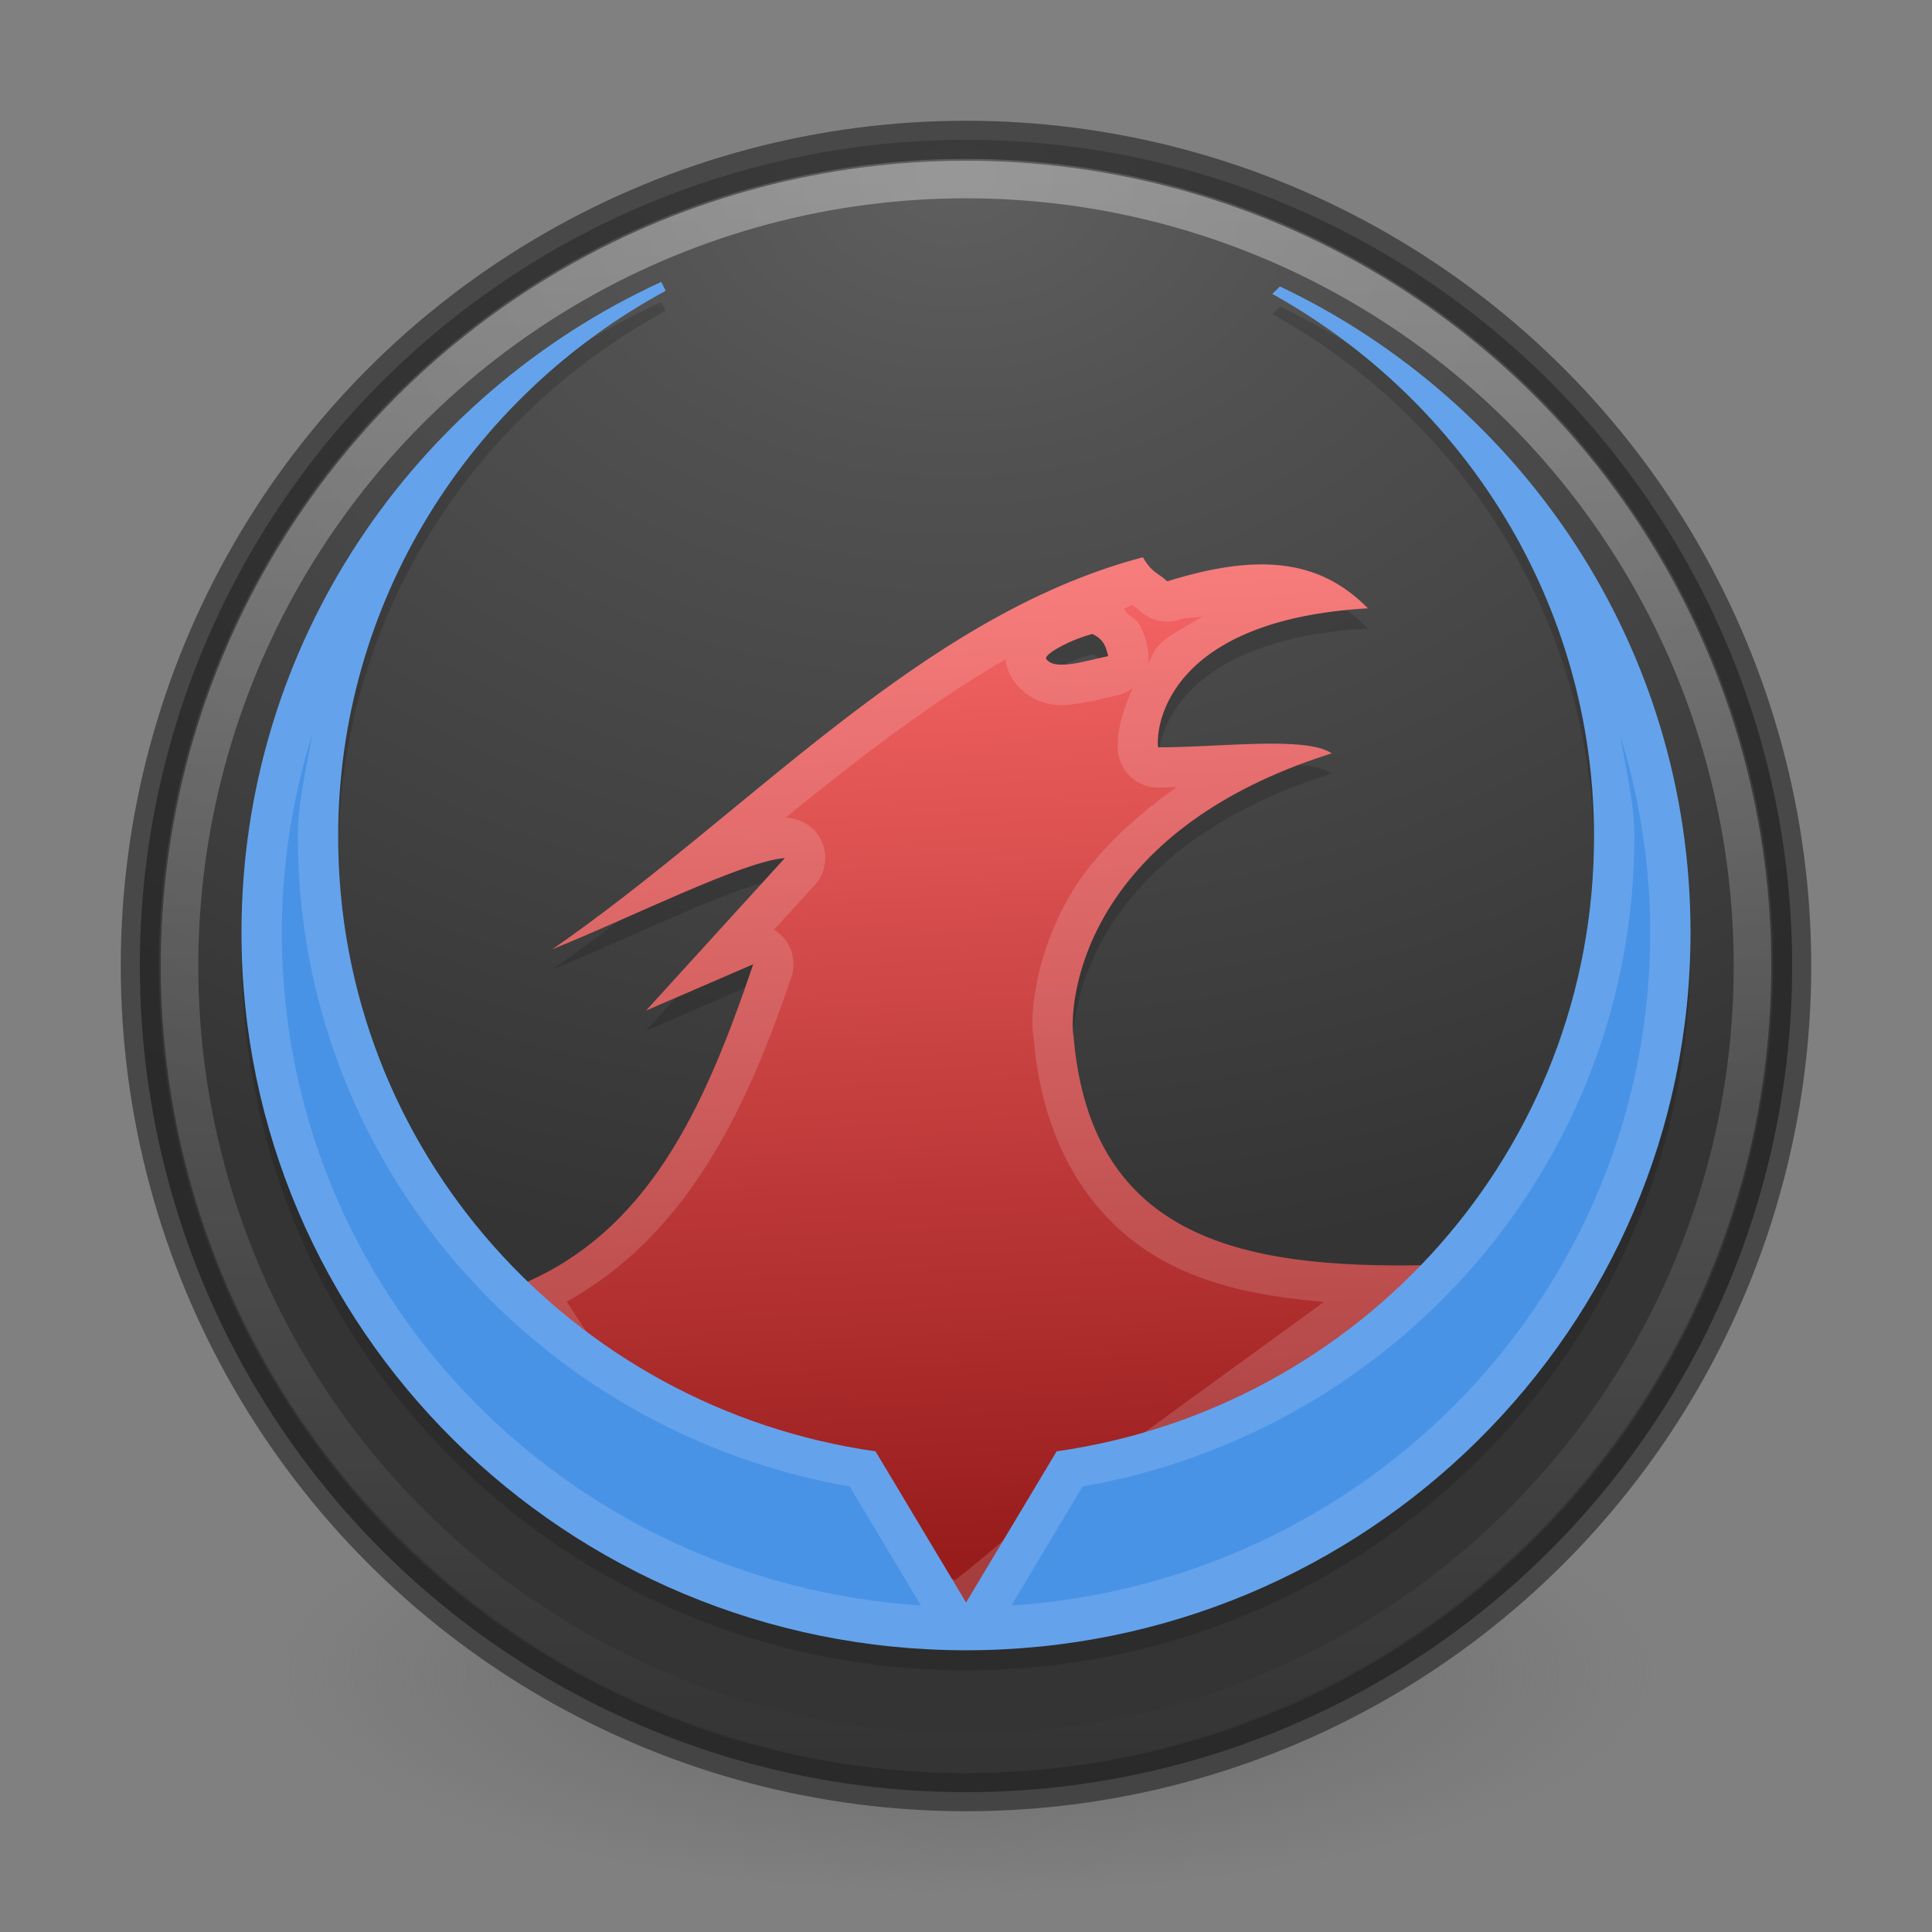 <?xml version="1.0" encoding="UTF-8" standalone="no"?>
<!-- Created with Inkscape (http://www.inkscape.org/) -->
<svg id="svg4951" xmlns:rdf="http://www.w3.org/1999/02/22-rdf-syntax-ns#" xmlns="http://www.w3.org/2000/svg" height="48" width="48" version="1.1" xmlns:cc="http://creativecommons.org/ns#" xmlns:xlink="http://www.w3.org/1999/xlink" xmlns:dc="http://purl.org/dc/elements/1.1/">
 <rect width="100%" height="100%" fill="#808080" stroke="none"/>
 <defs id="defs4953">
  <radialGradient id="radialGradient3302" gradientUnits="userSpaceOnUse" cy="186.17" cx="99.157" gradientTransform="matrix(.271 0 0 .088 -2.855 25.187)" r="62.769">
   <stop id="stop3822-2-6-3" stop-color="#3d3d3d" offset="0"/>
   <stop id="stop3864-8-7-7" stop-color="#686868" stop-opacity=".498" offset=".5"/>
   <stop id="stop3824-1-2-5" stop-color="#686868" stop-opacity="0" offset="1"/>
  </radialGradient>
  <radialGradient id="radialGradient4448" gradientUnits="userSpaceOnUse" cy="-17.681" cx="14.892" gradientTransform="matrix(-1.439 3.8089e-8 -2.8328e-8 -1.07 45.169 -14.596)" r="25.571">
   <stop id="stop3750-1-0-7-6-6-1-3-9-3" stop-color="#5f5f5f" offset="0"/>
   <stop id="stop3752-3-7-4-0-32-8-923-0-7" stop-color="#515151" offset=".262"/>
   <stop id="stop3754-1-8-5-2-7-6-7-1-9" stop-color="#404040" offset=".705"/>
   <stop id="stop3756-1-6-2-6-6-1-96-6-0" stop-color="#343434" offset="1"/>
  </radialGradient>
  <linearGradient id="linearGradient4450" y2="32.568" gradientUnits="userSpaceOnUse" x2="15.124" gradientTransform="matrix(.764 0 0 .764 12.377 18.778)" y1="-18.801" x1="15.124">
   <stop id="stop4413" stop-color="#fff" offset="0"/>
   <stop id="stop4415" stop-color="#fff" stop-opacity="0" offset="1"/>
  </linearGradient>
  <linearGradient id="linearGradient4412" y2="38.651" gradientUnits="userSpaceOnUse" x2="23.85" y1="13.406" x1="22.564">
   <stop id="stop4406" stop-color="#fa6868" offset="0"/>
   <stop id="stop4408" stop-color="#981c1c" offset="1"/>
  </linearGradient>
 </defs>
 <path id="path3818-0-5" d="m41 41.5a17 5.5 0 0 1 -34 0 17 5.5 0 1 1 34 0z" fill="url(#radialGradient3302)"/>
 <circle id="path2985-6" cy="24" cx="24" r="20.526" fill="url(#radialGradient4448)"/>
 <circle id="path3755-9" opacity=".6" stroke-width=".948" stroke="#242424" cy="24" cx="24" r="20.526" fill="none"/>
 <circle id="path3773-9" opacity=".6" stroke-width=".933" stroke-opacity=".588" stroke="url(#linearGradient4450)" cy="24" cx="24" r="19.54" fill="none"/>
 <g id="g4437" opacity=".15" transform="translate(0 0.5)">
  <path id="path4439" d="m28.39 13.847c-5.523 1.459-9.771 6.35-14.665 9.736 2.086-0.845 4.707-2.174 5.776-2.266l-3.45 3.791 2.663-1.152c-1.191 3.506-2.602 6.781-6.037 8.063l1.8 2.75s9.058 5.648 9.301 5.648c0.244 0 2.78-2.229 2.78-2.229l9.301-6.763c-4.631 0.125-8.748-0.414-9.188-5.685-0.113-0.631 0.052-5.017 6.414-7.023-0.642-0.436-2.794-0.144-4.313-0.149-0.066-0.595 0.305-3.168 5.213-3.455-1.233-1.254-2.784-1.352-4.988-0.669-0.234-0.224-0.371-0.2-0.6-0.595m-1.276 1.895c0.314 0.134 0.356 0.339 0.413 0.558-0.548 0.112-1.323 0.372-1.537 0.075-0.098-0.102 0.572-0.478 1.129-0.622"/>
  <path id="path4441" d="m16.427 7.005c-6.156 2.829-10.427 8.996-10.427 16.164 0 9.847 8.059 17.831 18.002 17.831 9.939 0 17.998-7.985 17.998-17.831 0-7.079-4.168-13.187-10.201-16.052l-0.188 0.185c4.763 2.648 7.993 7.687 7.993 13.484 0 7.785-5.799 14.195-13.352 15.272l-2.25 3.757-2.25-3.757c-7.552-1.077-13.351-7.487-13.351-15.272 0-5.857 3.296-10.938 8.138-13.562-0.032-0.07-0.079-0.149-0.113-0.224m0 0.005"/>
 </g>
 <path id="path55-5" d="m28.39 13.847c-5.523 1.459-9.771 6.35-14.665 9.736 2.086-0.845 4.707-2.174 5.776-2.266l-3.45 3.791 2.663-1.152c-1.191 3.506-2.602 6.781-6.037 8.063l1.8 2.75s9.058 5.648 9.301 5.648c0.244 0 2.78-2.229 2.78-2.229l9.301-6.763c-4.631 0.125-8.748-0.414-9.188-5.685-0.113-0.631 0.052-5.017 6.414-7.023-0.642-0.436-2.794-0.144-4.313-0.149-0.066-0.595 0.305-3.168 5.213-3.455-1.233-1.254-2.784-1.352-4.988-0.669-0.234-0.224-0.371-0.2-0.6-0.595m-1.276 1.895c0.314 0.134 0.356 0.339 0.413 0.558-0.548 0.112-1.323 0.372-1.537 0.075-0.098-0.102 0.572-0.478 1.129-0.622" fill="url(#linearGradient4412)"/>
 <path id="path4412" opacity=".15" d="m28.391 13.846c-5.524 1.459-9.772 6.35-14.666 9.736 2.085-0.845 4.708-2.173 5.777-2.266l-3.451 3.791 2.664-1.152c-1.191 3.507-2.602 6.781-6.037 8.063l1.801 2.75s9.057 5.648 9.3 5.648c0.244 0 2.78-2.228 2.78-2.228l9.3-6.764c-4.631 0.125-8.747-0.415-9.187-5.686-0.113-0.631 0.052-5.017 6.414-7.023-0.642-0.437-2.795-0.144-4.315-0.149-0.066-0.594 0.305-3.167 5.213-3.455-1.232-1.254-2.782-1.352-4.986-0.67-0.234-0.223-0.372-0.199-0.602-0.593l-0.005-0.002zm-0.262 1.187c0.093 0.069 0.151 0.107 0.178 0.133a1 1 0 0 0 0.986 0.232c0.249-0.077 0.37-0.033 0.594-0.086-0.384 0.241-0.846 0.451-1.108 0.733-0.137 0.148-0.156 0.286-0.261 0.434a1 1 0 0 0 -0.016 -0.428c-0.024-0.095-0.06-0.306-0.219-0.572-0.059-0.1-0.196-0.156-0.289-0.247a1 1 0 0 0 -0.074 -0.109c0.071-0.024 0.137-0.067 0.209-0.09zm-1.008 0.709c0.315 0.135 0.358 0.34 0.414 0.559-0.548 0.112-1.324 0.371-1.539 0.074-0.098-0.102 0.574-0.477 1.131-0.621l-0.006-0.012zm-2.129 0.633c0 0.009-0.004 0.012-0.004 0.021 0.009 0.207 0.126 0.432 0.258 0.598 0.26 0.313 0.614 0.467 0.865 0.502 0.269 0.038 0.479 0.013 0.674-0.016 0.39-0.056 0.734-0.155 0.949-0.199a1 1 0 0 0 0.414 -0.193c-0.277 0.601-0.417 1.17-0.371 1.59a1 1 0 0 0 0.993 0.888c0.156 0.001 0.313-0.011 0.474-0.015-1.208 0.853-2.131 1.774-2.66 2.691-0.473 0.821-0.718 1.601-0.836 2.233-0.114 0.61-0.121 1.006-0.059 1.39 0.254 2.861 1.655 4.744 3.581 5.645 1.101 0.515 2.339 0.73 3.625 0.834l-6.924 5.033a1 1 0 0 0 -0.073 0.059s-0.628 0.551-1.281 1.099c-0.319 0.268-0.642 0.533-0.89 0.725-0.255-0.146-0.584-0.341-0.991-0.584-0.877-0.526-2.03-1.231-3.175-1.936-2.199-1.353-4.197-2.597-4.37-2.705l-1.111-1.697c3.048-1.691 4.502-4.882 5.582-8.063a1 1 0 0 0 -0.432 -1.175l1.012-1.11a1 1 0 0 0 -0.726 -1.674c1.805-1.467 3.63-2.876 5.476-3.941z" fill="#fff"/>
 <path id="path57-6" d="m16.427 7.005c-6.156 2.829-10.427 8.996-10.427 16.164 0 9.847 8.059 17.831 18.002 17.831 9.939 0 17.998-7.985 17.998-17.831 0-7.079-4.168-13.187-10.201-16.052l-0.188 0.185c4.763 2.648 7.993 7.687 7.993 13.484 0 7.785-5.799 14.195-13.352 15.272l-2.25 3.757-2.25-3.757c-7.552-1.077-13.351-7.487-13.351-15.272 0-5.857 3.296-10.938 8.138-13.562-0.032-0.07-0.079-0.149-0.113-0.224m0 0.005" fill="#4993e7"/>
 <path id="path4405" opacity=".15" d="m16.428 7.004c-6.156 2.829-10.428 8.996-10.428 16.164 0 9.847 8.059 17.832 18.002 17.832 9.938 0 17.998-7.985 17.998-17.832 0-7.079-4.168-13.185-10.201-16.051l-0.188 0.186c4.764 2.648 7.993 7.685 7.993 13.482 0 7.785-5.799 14.196-13.352 15.274l-2.25 3.757-2.25-3.757c-7.553-1.078-13.352-7.489-13.352-15.274 0-5.857 3.296-10.938 8.139-13.562-0.032-0.069-0.078-0.145-0.111-0.219zm-8.668 11.219c-0.137 0.85-0.359 1.673-0.359 2.562 0 8.103 5.931 14.786 13.709 16.145l1.772 2.959c-8.873-0.581-15.881-7.8-15.881-16.721 0-1.725 0.274-3.381 0.76-4.945zm32.496 0.05c0.476 1.55 0.744 3.189 0.744 4.895 0 8.92-7.008 16.139-15.875 16.721l1.771-2.959c7.778-1.359 13.708-8.042 13.708-16.145 0-0.87-0.216-1.678-0.348-2.512z" fill="#fff"/>
</svg>
